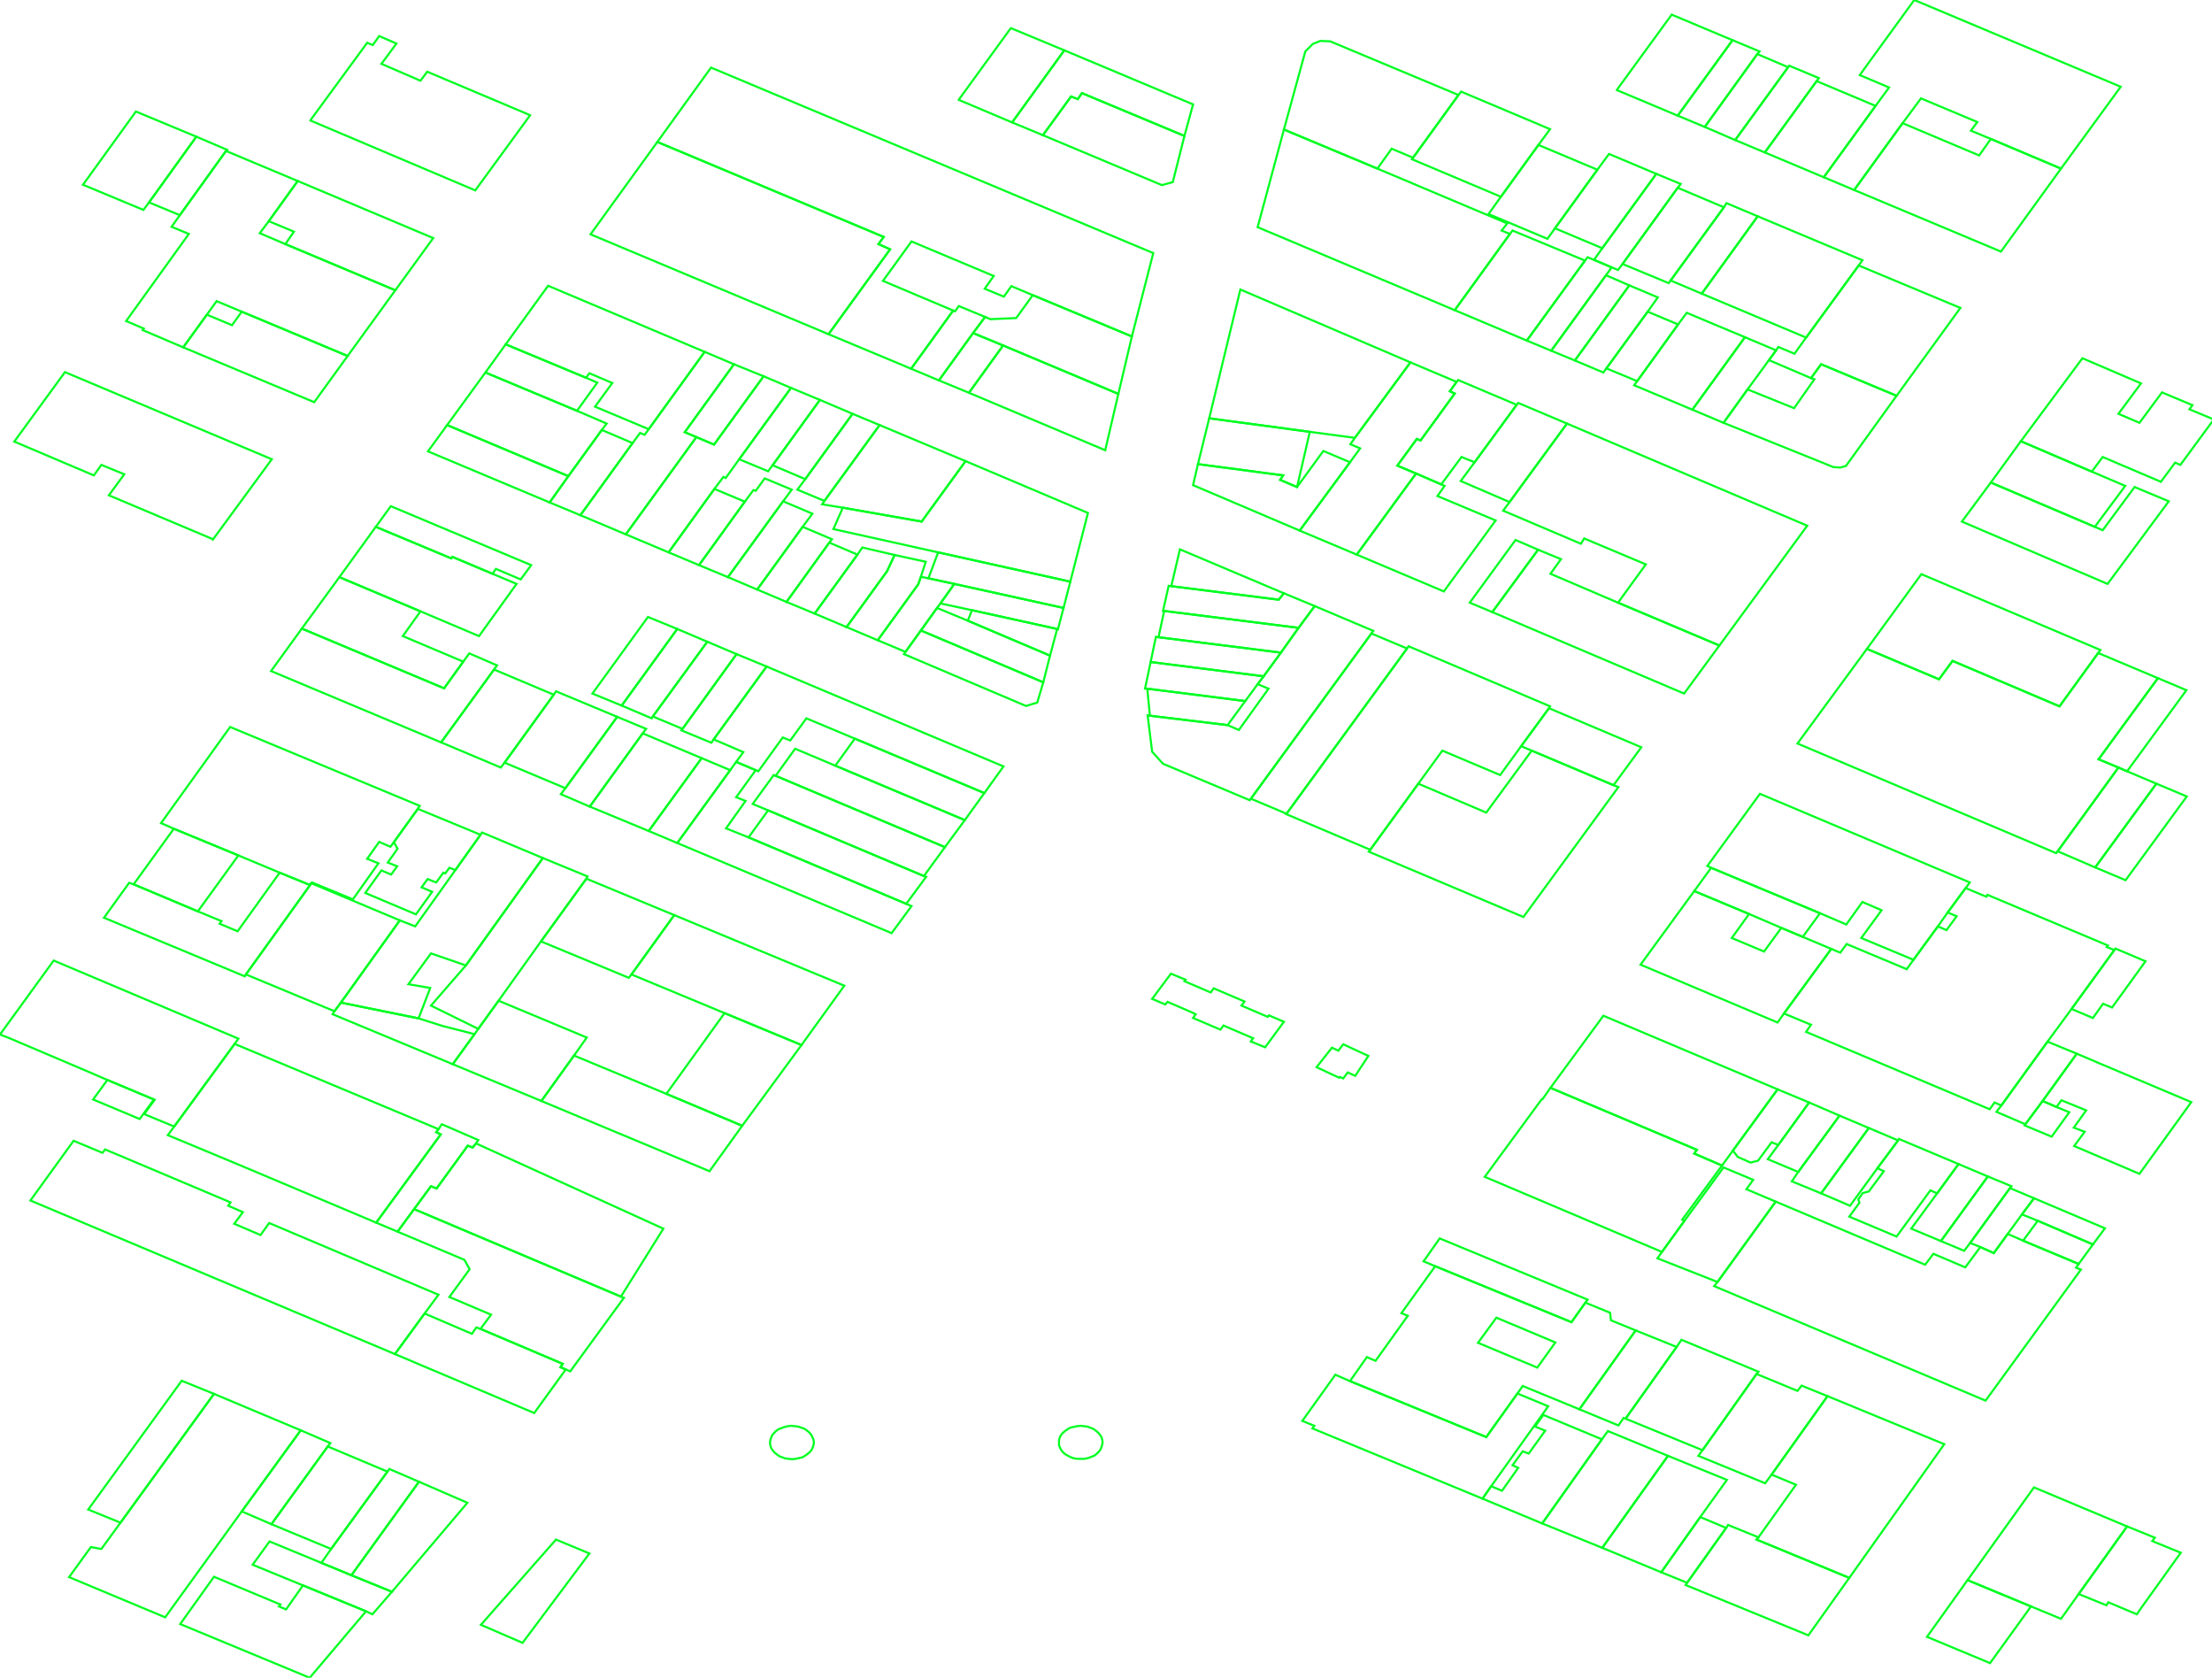 <?xml version="1.0" encoding="iso-8859-1" standalone="no"?>
<!DOCTYPE svg PUBLIC "-//W3C//DTD SVG 1.0//EN" "http://www.w3.org/TR/2001/REC-SVG-20010904/DTD/svg10.dtd">
<svg xmlns="http://www.w3.org/2000/svg" width="1055" height="800">
<path style="fill:rgb(255, 0, 0);fill-opacity:0;fill-rule:evenodd;stroke:rgb(0, 255, 33);stroke-width:1;" d="M 857.296, 354.521 L 890.421, 309.4 L 924.799, 323.903 L 931.244, 315.13 L 982.274, 336.795 L 1000.72, 311.37 L 1029.19, 323.366 L 1000.9, 362.041 L 1010.38, 365.98 L 981.379, 405.909 L 980.662, 406.804 L 857.296, 354.521 z "/>
<path style="fill:rgb(0, 255, 0);fill-opacity:0;fill-rule:evenodd;stroke:rgb(0, 255, 33);stroke-width:1;" d="M 850.85, 483.259 L 873.411, 452.462 L 877.708, 454.252 L 880.752, 450.134 L 909.4, 462.131 L 912.623, 457.654 L 924.261, 441.719 L 928.38, 443.509 L 933.214, 436.885 L 928.917, 435.094 L 937.511, 423.456 L 947.359, 427.574 L 947.896, 426.679 L 1005.37, 450.85 L 1004.83, 451.567 L 1008.42, 452.999 L 988.004, 481.11 L 976.544, 496.688 L 954.521, 527.126 L 951.298, 525.694 L 948.97, 528.917 L 861.415, 492.032 L 863.742, 488.63 L 850.85, 483.259 z "/>
<path style="fill:rgb(0, 0, 255);fill-opacity:0;fill-rule:evenodd;stroke:rgb(0, 255, 33);stroke-width:1;" d="M 817.547, 613.25 L 819.158, 611.28 L 846.911, 572.963 L 918.174, 603.044 L 922.113, 597.851 L 937.332, 604.297 L 944.494, 594.628 L 950.94, 597.493 L 957.565, 588.362 L 964.906, 591.585 L 991.406, 602.686 L 990.152, 604.476 L 992.48, 605.372 L 947.001, 667.86 L 817.547, 613.25 z "/>
<path style="fill:rgb(255, 255, 0);fill-opacity:0;fill-rule:evenodd;stroke:rgb(0, 255, 33);stroke-width:1;" d="M 716.92, 243.509 L 719.964, 239.391 L 747.359, 201.97 L 861.952, 250.671 L 820.054, 307.789 L 771.71, 287.377 L 784.96, 269.114 L 755.595, 256.759 L 753.984, 259.266 L 716.92, 243.509 z "/>
<path style="fill:rgb(255, 0, 0);fill-opacity:0;fill-rule:evenodd;stroke:rgb(0, 255, 33);stroke-width:1;" d="M 281.647, 111.728 L 313.518, 67.681 L 421.486, 112.981 L 418.979, 116.383 L 424.53, 118.89 L 395.166, 159.355 L 281.647, 111.728 z "/>
<path style="fill:rgb(0, 255, 0);fill-opacity:0;fill-rule:evenodd;stroke:rgb(0, 255, 33);stroke-width:1;" d="M 60.161, 153.089 L 90.063, 111.549 L 81.826, 108.147 L 85.765, 102.596 L 107.789, 71.978 L 141.987, 86.303 L 128.201, 105.461 L 123.903, 111.191 L 136.079, 116.383 L 188.541, 138.406 L 165.801, 169.74 L 115.309, 148.612 L 103.312, 143.599 L 98.657, 150.045 L 87.377, 165.622 L 68.039, 157.386 L 68.576, 156.67 L 60.161, 153.089 z "/>
<path style="fill:rgb(0, 0, 255);fill-opacity:0;fill-rule:evenodd;stroke:rgb(0, 255, 33);stroke-width:1;" d="M 80.036, 541.271 L 83.08, 537.153 L 111.907, 497.762 L 209.132, 538.406 L 208.057, 539.839 L 210.206, 540.913 L 179.409, 582.99 L 113.16, 555.058 L 80.036, 541.271 z "/>
<path style="fill:rgb(255, 255, 0);fill-opacity:0;fill-rule:evenodd;stroke:rgb(0, 255, 33);stroke-width:1;" d="M 643.868, 658.55 L 651.925, 647.09 L 656.043, 648.881 L 671.441, 627.395 L 668.397, 626.141 L 684.512, 603.76 L 749.508, 630.439 L 756.132, 621.128 L 767.95, 625.962 L 768.308, 629.543 L 780.125, 634.378 L 753.268, 671.979 L 726.231, 660.877 L 723.724, 664.458 L 708.863, 685.228 L 643.868, 658.55 z M 704.924, 640.286 L 733.214, 652.104 L 741.808, 640.107 L 713.697, 628.29 L 704.924, 640.286 z "/>
<path style="fill:rgb(255, 0, 0);fill-opacity:0;fill-rule:evenodd;stroke:rgb(0, 255, 33);stroke-width:1;" d="M 613.429, 388.183 L 613.608, 388.004 L 671.083, 309.221 L 671.799, 308.147 L 739.302, 336.795 L 738.765, 337.69 L 725.515, 355.774 L 715.488, 369.561 L 687.914, 357.923 L 676.455, 373.679 L 653.536, 405.192 L 613.429, 388.183 z "/>
<path style="fill:rgb(0, 255, 0);fill-opacity:0;fill-rule:evenodd;stroke:rgb(0, 255, 33);stroke-width:1;" d="M 76.813, 392.48 L 109.758, 346.643 L 200.179, 384.244 L 199.284, 385.676 L 187.825, 401.611 L 186.213, 403.76 L 180.842, 401.432 L 175.112, 409.49 L 180.483, 411.638 L 168.308, 428.827 L 148.791, 420.77 L 148.433, 421.128 L 147.896, 422.023 L 133.393, 416.115 L 113.697, 407.878 L 82.901, 395.166 L 76.813, 392.48 z "/>
<path style="fill:rgb(0, 0, 255);fill-opacity:0;fill-rule:evenodd;stroke:rgb(0, 255, 33);stroke-width:1;" d="M 599.821, 108.326 L 612.355, 61.773 L 656.938, 80.394 L 718.89, 106.535 L 716.204, 109.937 L 720.143, 111.549 L 693.823, 147.896 L 599.821, 108.326 z "/>
<path style="fill:rgb(255, 255, 0);fill-opacity:0;fill-rule:evenodd;stroke:rgb(0, 255, 33);stroke-width:1;" d="M 652.82, 406.088 L 653.536, 405.192 L 676.455, 373.679 L 708.863, 387.466 L 730.528, 357.923 L 769.561, 374.396 L 771.889, 375.291 L 726.589, 437.243 L 652.82, 406.088 z "/>
<path style="fill:rgb(255, 0, 0);fill-opacity:0;fill-rule:evenodd;stroke:rgb(0, 255, 33);stroke-width:1;" d="M 708.147, 561.146 L 735.363, 524.082 L 735.721, 524.082 L 739.481, 518.711 L 809.311, 548.254 L 808.057, 550.045 L 821.307, 555.774 L 802.328, 581.558 L 803.402, 582.095 L 792.659, 596.956 L 708.147, 561.146 z "/>
<path style="fill:rgb(0, 255, 0);fill-opacity:0;fill-rule:evenodd;stroke:rgb(0, 255, 33);stroke-width:1;" d="M 814.324, 412.892 L 839.391, 378.514 L 939.481, 420.77 L 937.511, 423.456 L 928.917, 435.094 L 924.261, 441.719 L 912.623, 457.654 L 887.735, 447.269 L 897.404, 434.02 L 888.272, 430.081 L 880.573, 440.824 L 868.039, 435.452 L 816.115, 413.787 L 814.324, 412.892 z "/>
<path style="fill:rgb(0, 0, 255);fill-opacity:0;fill-rule:evenodd;stroke:rgb(0, 255, 33);stroke-width:1;" d="M 837.78, 734.109 L 838.675, 733.035 L 856.58, 707.968 L 844.942, 703.133 L 871.62, 665.712 L 927.305, 688.63 L 882.005, 752.372 L 837.78, 734.109 z "/>
<path style="fill:rgb(255, 255, 0);fill-opacity:0;fill-rule:evenodd;stroke:rgb(0, 255, 33);stroke-width:1;" d="M 576.723, 199.463 L 591.585, 138.048 L 672.695, 172.784 L 646.195, 208.774 L 624.709, 205.909 L 576.723, 199.463 z "/>
<path style="fill:rgb(255, 0, 0);fill-opacity:0;fill-rule:evenodd;stroke:rgb(0, 255, 33);stroke-width:1;" d="M 197.493, 576.544 L 205.551, 565.622 L 208.236, 566.697 L 223.098, 546.285 L 225.425, 547.18 L 227.037, 545.21 L 316.383, 585.855 L 296.15, 618.263 L 197.493, 576.544 z "/>
<path style="fill:rgb(0, 255, 0);fill-opacity:0;fill-rule:evenodd;stroke:rgb(0, 255, 33);stroke-width:1;" d="M 739.481, 518.711 L 764.727, 484.333 L 847.807, 519.427 L 826.5, 548.612 L 821.307, 555.774 L 808.057, 550.045 L 809.311, 548.254 L 739.481, 518.711 z "/>
<path style="fill:rgb(0, 0, 255);fill-opacity:0;fill-rule:evenodd;stroke:rgb(0, 255, 33);stroke-width:1;" d="M 547.359, 341.092 L 548.433, 341.271 L 585.497, 345.748 L 590.868, 348.075 L 605.013, 328.38 L 599.821, 326.231 L 602.686, 322.471 L 610.922, 311.191 L 619.338, 299.373 L 627.037, 288.988 L 654.969, 300.806 L 654.073, 302.059 L 596.598, 380.842 L 596.061, 381.558 L 554.7, 364.19 L 549.508, 358.46 L 547.359, 341.092 z "/>
<path style="fill:rgb(255, 255, 0);fill-opacity:0;fill-rule:evenodd;stroke:rgb(0, 255, 33);stroke-width:1;" d="M 890.421, 309.4 L 916.383, 273.769 L 1001.79, 309.937 L 1000.72, 311.37 L 982.274, 336.795 L 931.244, 315.13 L 924.799, 323.903 L 890.421, 309.4 z "/>
<path style="fill:rgb(255, 0, 0);fill-opacity:0;fill-rule:evenodd;stroke:rgb(0, 255, 33);stroke-width:1;" d="M 397.493, 252.283 L 401.97, 242.077 L 439.57, 248.702 L 460.519, 219.875 L 518.89, 244.584 L 510.474, 277.35 L 447.449, 263.384 L 397.493, 252.283 z "/>
<path style="fill:rgb(0, 255, 0);fill-opacity:0;fill-rule:evenodd;stroke:rgb(0, 255, 33);stroke-width:1;" d="M 884.333, 90.6 L 907.431, 58.729 L 943.957, 74.127 L 949.508, 66.249 L 982.99, 80.394 L 954.342, 119.964 L 884.333, 90.6 z "/>
<path style="fill:rgb(0, 0, 255);fill-opacity:0;fill-rule:evenodd;stroke:rgb(0, 255, 33);stroke-width:1;" d="M 189.615, 587.287 L 197.493, 576.544 L 296.15, 618.263 L 297.583, 618.8 L 271.979, 653.894 L 269.83, 652.999 L 267.323, 651.925 L 268.397, 650.313 L 229.185, 633.662 L 234.199, 626.858 L 214.324, 618.442 L 223.993, 605.192 L 221.486, 600.716 L 189.615, 587.287 z "/>
<path style="fill:rgb(255, 255, 0);fill-opacity:0;fill-rule:evenodd;stroke:rgb(0, 255, 33);stroke-width:1;" d="M 621.128, 677.529 L 636.885, 655.506 L 643.868, 658.55 L 708.863, 685.228 L 723.724, 664.458 L 738.406, 670.546 L 711.191, 708.684 L 707.073, 714.593 L 625.962, 681.11 L 626.858, 679.857 L 621.128, 677.529 z "/>
<path style="fill:rgb(255, 0, 0);fill-opacity:0;fill-rule:evenodd;stroke:rgb(0, 255, 33);stroke-width:1;" d="M 162.578, 478.066 L 190.689, 438.854 L 198.03, 441.719 L 217.189, 414.861 L 229.185, 398.03 L 229.902, 396.956 L 258.908, 409.132 L 222.202, 460.34 L 205.551, 454.611 L 194.808, 469.293 L 205.192, 471.083 L 199.642, 485.586 L 162.578, 478.066 z "/>
<path style="fill:rgb(0, 255, 0);fill-opacity:0;fill-rule:evenodd;stroke:rgb(0, 255, 33);stroke-width:1;" d="M 301.164, 464.637 L 321.576, 436.347 L 402.686, 470.009 L 382.274, 498.299 L 345.568, 483.08 L 301.164, 464.637 z "/>
<path style="fill:rgb(0, 0, 255);fill-opacity:0;fill-rule:evenodd;stroke:rgb(0, 255, 33);stroke-width:1;" d="M 241.182, 164.19 L 261.415, 136.258 L 336.079, 167.771 L 309.4, 204.655 L 283.796, 193.912 L 292.032, 182.632 L 281.11, 177.977 L 279.499, 180.125 L 241.182, 164.19 z "/>
<path style="fill:rgb(255, 255, 0);fill-opacity:0;fill-rule:evenodd;stroke:rgb(0, 255, 33);stroke-width:1;" d="M 711.728, 291.853 L 733.572, 262.131 L 744.494, 266.607 L 739.481, 273.59 L 771.71, 287.377 L 820.054, 307.789 L 803.223, 330.707 L 711.728, 291.853 z "/>
<path style="fill:rgb(255, 0, 0);fill-opacity:0;fill-rule:evenodd;stroke:rgb(0, 255, 33);stroke-width:1;" d="M 843.688, 171.71 L 847.09, 167.055 L 848.165, 165.443 L 855.864, 168.666 L 861.415, 160.967 L 886.482, 126.589 L 935.004, 146.822 L 904.566, 188.72 L 868.577, 173.679 L 863.742, 180.304 L 843.688, 171.71 z "/>
<path style="fill:rgb(0, 255, 0);fill-opacity:0;fill-rule:evenodd;stroke:rgb(0, 255, 33);stroke-width:1;" d="M 963.832, 210.385 L 993.196, 170.815 L 1021.13, 182.811 L 1010.38, 197.314 L 1020.41, 201.611 L 1031.15, 187.108 L 1045.66, 193.196 L 1044.23, 195.166 L 1055.86, 200 L 1039.93, 221.665 L 1037.42, 220.591 L 1030.62, 229.722 L 1002.86, 217.905 L 997.672, 224.888 L 963.832, 210.385 z "/>
<path style="fill:rgb(0, 0, 255);fill-opacity:0;fill-rule:evenodd;stroke:rgb(0, 255, 33);stroke-width:1;" d="M 782.453, 459.982 L 808.057, 424.888 L 834.199, 435.81 L 825.962, 447.269 L 841.361, 453.715 L 849.597, 442.435 L 859.803, 446.732 L 873.411, 452.462 L 850.85, 483.259 L 847.807, 487.556 L 782.453, 459.982 z "/>
<path style="fill:rgb(255, 255, 0);fill-opacity:0;fill-rule:evenodd;stroke:rgb(0, 255, 33);stroke-width:1;" d="M 340.376, 352.551 L 365.622, 317.816 L 478.603, 365.443 L 469.472, 378.156 L 407.699, 352.193 L 384.602, 342.525 L 376.902, 353.089 L 373.321, 351.656 L 361.683, 367.771 L 360.43, 367.234 L 351.119, 363.295 L 354.521, 358.639 L 340.376, 352.551 z "/>
<path style="fill:rgb(255, 0, 0);fill-opacity:0;fill-rule:evenodd;stroke:rgb(0, 255, 33);stroke-width:1;" d="M 619.875, 252.999 L 643.868, 220.412 L 648.702, 213.787 L 644.047, 211.817 L 646.195, 208.774 L 672.695, 172.784 L 694.718, 182.095 L 691.495, 186.571 L 693.823, 187.645 L 677.529, 210.027 L 675.739, 209.311 L 666.428, 222.023 L 675.38, 225.783 L 647.09, 264.458 L 619.875, 252.999 z "/>
<path style="fill:rgb(0, 255, 0);fill-opacity:0;fill-rule:evenodd;stroke:rgb(0, 255, 33);stroke-width:1;" d="M 938.406, 753.447 L 970.098, 709.221 L 1014.5, 727.842 L 991.406, 760.072 L 982.99, 771.889 L 968.666, 765.98 L 938.406, 753.447 z "/>
<path style="fill:rgb(0, 0, 255);fill-opacity:0;fill-rule:evenodd;stroke:rgb(0, 255, 33);stroke-width:1;" d="M 129.275, 319.964 L 143.957, 299.731 L 211.817, 328.201 L 220.949, 315.488 L 223.814, 311.549 L 237.064, 317.278 L 235.631, 319.248 L 210.385, 353.984 L 129.275, 319.964 z "/>
<path style="fill:rgb(255, 255, 0);fill-opacity:0;fill-rule:evenodd;stroke:rgb(0, 255, 33);stroke-width:1;" d="M 811.638, 140.018 L 838.317, 103.133 L 888.272, 124.082 L 886.482, 126.589 L 861.415, 160.967 L 811.638, 140.018 z "/>
<path style="fill:rgb(255, 0, 0);fill-opacity:0;fill-rule:evenodd;stroke:rgb(0, 255, 33);stroke-width:1;" d="M 117.278, 464.637 L 147.896, 422.023 L 148.433, 421.128 L 190.689, 438.854 L 162.578, 478.066 L 159.534, 482.184 L 117.278, 464.637 z "/>
<path style="fill:rgb(0, 255, 0);fill-opacity:0;fill-rule:evenodd;stroke:rgb(0, 255, 33);stroke-width:1;" d="M 258.192, 524.978 L 273.769, 503.312 L 317.816, 521.576 L 353.984, 536.795 L 338.406, 558.46 L 258.192, 524.978 z "/>
<path style="fill:rgb(0, 0, 255);fill-opacity:0;fill-rule:evenodd;stroke:rgb(0, 255, 33);stroke-width:1;" d="M 85.945, 774.396 L 102.059, 751.835 L 133.751, 765.085 L 133.035, 765.98 L 136.437, 767.413 L 144.494, 755.953 L 174.575, 768.308 L 147.717, 800 L 85.945, 774.396 z "/>
<path style="fill:rgb(255, 255, 0);fill-opacity:0;fill-rule:evenodd;stroke:rgb(0, 255, 33);stroke-width:1;" d="M 935.721, 248.702 L 949.508, 230.081 L 999.105, 251.209 L 1002.86, 252.82 L 1018.08, 232.229 L 1034.38, 239.033 L 1013.97, 266.607 L 1005.19, 278.424 L 935.721, 248.702 z "/>
<path style="fill:rgb(255, 0, 0);fill-opacity:0;fill-rule:evenodd;stroke:rgb(0, 255, 33);stroke-width:1;" d="M 161.862, 275.201 L 179.23, 251.209 L 215.219, 266.249 L 215.756, 265.533 L 234.915, 273.59 L 246.374, 278.424 L 228.469, 303.312 L 200.537, 291.495 L 161.862, 275.201 z "/>
<path style="fill:rgb(0, 255, 0);fill-opacity:0;fill-rule:evenodd;stroke:rgb(0, 255, 33);stroke-width:1;" d="M 323.008, 401.97 L 348.254, 367.234 L 351.119, 363.295 L 360.43, 367.234 L 351.119, 380.125 L 355.595, 381.916 L 346.285, 394.987 L 357.028, 399.284 L 432.229, 430.976 L 434.736, 432.05 L 425.246, 444.942 L 323.008, 401.97 z "/>
<path style="fill:rgb(0, 0, 255);fill-opacity:0;fill-rule:evenodd;stroke:rgb(0, 255, 33);stroke-width:1;" d="M 803.939, 755.774 L 804.655, 754.7 L 823.277, 728.559 L 824.172, 727.126 L 838.675, 733.035 L 837.78, 734.109 L 882.005, 752.372 L 862.489, 779.767 L 803.939, 755.774 z "/>
<path style="fill:rgb(255, 255, 0);fill-opacity:0;fill-rule:evenodd;stroke:rgb(0, 255, 33);stroke-width:1;" d="M 822.023, 201.611 L 822.919, 200.358 L 833.483, 185.676 L 855.685, 194.628 L 865.354, 180.842 L 863.742, 180.304 L 868.577, 173.679 L 904.566, 188.72 L 880.394, 222.202 L 877.708, 222.919 L 874.485, 222.739 L 822.023, 201.611 z "/>
<path style="fill:rgb(255, 0, 0);fill-opacity:0;fill-rule:evenodd;stroke:rgb(0, 255, 33);stroke-width:1;" d="M 974.217, 524.978 L 990.51, 502.417 L 1002.69, 507.61 L 1045.12, 525.515 L 1020.41, 559.714 L 989.257, 546.464 L 994.27, 539.66 L 989.078, 537.69 L 994.987, 529.454 L 983.169, 524.62 L 980.842, 527.842 L 974.217, 524.978 z "/>
<path style="fill:rgb(0, 255, 0);fill-opacity:0;fill-rule:evenodd;stroke:rgb(0, 255, 33);stroke-width:1;" d="M 205.551, 479.499 L 222.202, 460.34 L 258.908, 409.132 L 280.215, 417.905 L 279.678, 418.979 L 258.013, 448.881 L 237.78, 477.171 L 228.111, 490.6 L 205.551, 479.499 z "/>
<path style="fill:rgb(0, 0, 255);fill-opacity:0;fill-rule:evenodd;stroke:rgb(0, 255, 33);stroke-width:1;" d="M 128.201, 105.461 L 141.987, 86.303 L 206.625, 113.518 L 188.541, 138.406 L 136.079, 116.383 L 140.197, 110.474 L 128.201, 105.461 z "/>
<path style="fill:rgb(255, 255, 0);fill-opacity:0;fill-rule:evenodd;stroke:rgb(0, 255, 33);stroke-width:1;" d="M 49.597, 437.601 L 61.594, 420.949 L 63.742, 421.665 L 94.36, 434.557 L 105.64, 439.212 L 104.745, 440.466 L 113.339, 444.047 L 133.393, 416.115 L 147.896, 422.023 L 117.278, 464.637 L 116.741, 465.533 L 49.597, 437.601 z "/>
<path style="fill:rgb(255, 0, 0);fill-opacity:0;fill-rule:evenodd;stroke:rgb(0, 255, 33);stroke-width:1;" d="M 647.09, 264.458 L 675.38, 225.783 L 687.377, 230.976 L 688.988, 231.692 L 685.586, 236.526 L 713.339, 248.165 L 688.63, 282.005 L 647.09, 264.458 z "/>
<path style="fill:rgb(0, 255, 0);fill-opacity:0;fill-rule:evenodd;stroke:rgb(0, 255, 33);stroke-width:1;" d="M 213.25, 202.686 L 231.513, 177.619 L 275.201, 195.882 L 289.346, 201.97 L 287.019, 205.013 L 271.083, 227.037 L 213.25, 202.686 z "/>
<path style="fill:rgb(0, 0, 255);fill-opacity:0;fill-rule:evenodd;stroke:rgb(0, 255, 33);stroke-width:1;" d="M 276.813, 245.658 L 301.701, 211.28 L 305.282, 206.446 L 307.431, 207.341 L 309.4, 204.655 L 336.079, 167.771 L 350.045, 173.679 L 326.589, 206.088 L 332.14, 208.415 L 298.478, 254.79 L 276.813, 245.658 z "/>
<path style="fill:rgb(255, 255, 0);fill-opacity:0;fill-rule:evenodd;stroke:rgb(0, 255, 33);stroke-width:1;" d="M 188.362, 645.658 L 202.507, 626.321 L 225.067, 635.989 L 227.216, 632.945 L 229.185, 633.662 L 268.397, 650.313 L 267.323, 651.925 L 269.83, 652.999 L 254.79, 673.769 L 188.362, 645.658 z "/>
<path style="fill:rgb(255, 0, 0);fill-opacity:0;fill-rule:evenodd;stroke:rgb(0, 255, 33);stroke-width:1;" d="M 317.816, 521.576 L 345.568, 483.08 L 382.274, 498.299 L 353.984, 536.795 L 317.816, 521.576 z "/>
<path style="fill:rgb(0, 255, 0);fill-opacity:0;fill-rule:evenodd;stroke:rgb(0, 255, 33);stroke-width:1;" d="M 298.478, 254.79 L 332.14, 208.415 L 340.555, 211.996 L 364.19, 179.409 L 377.261, 184.96 L 352.551, 218.979 L 346.106, 227.932 L 345.031, 227.395 L 340.734, 233.124 L 318.89, 263.384 L 298.478, 254.79 z "/>
<path style="fill:rgb(0, 0, 255);fill-opacity:0;fill-rule:evenodd;stroke:rgb(0, 255, 33);stroke-width:1;" d="M 673.411, 75.918 L 673.948, 75.201 L 695.613, 45.3 L 696.867, 43.688 L 739.302, 61.594 L 733.751, 69.114 L 715.846, 93.823 L 673.411, 75.918 z "/>
<path style="fill:rgb(255, 255, 0);fill-opacity:0;fill-rule:evenodd;stroke:rgb(0, 255, 33);stroke-width:1;" d="M 392.122, 240.466 L 393.196, 238.854 L 419.517, 202.686 L 460.519, 219.875 L 439.57, 248.702 L 401.97, 242.077 L 392.122, 240.466 z "/>
<path style="fill:rgb(255, 0, 0);fill-opacity:0;fill-rule:evenodd;stroke:rgb(0, 255, 33);stroke-width:1;" d="M 775.291, 676.455 L 799.642, 642.256 L 801.97, 638.854 L 838.675, 654.073 L 837.78, 655.148 L 811.996, 691.495 L 775.291, 676.455 z "/>
<path style="fill:rgb(0, 255, 0);fill-opacity:0;fill-rule:evenodd;stroke:rgb(0, 255, 33);stroke-width:1;" d="M 462.131, 187.287 L 478.424, 164.727 L 533.393, 187.825 L 527.126, 214.682 L 462.131, 187.287 z "/>
<path style="fill:rgb(0, 0, 255);fill-opacity:0;fill-rule:evenodd;stroke:rgb(0, 255, 33);stroke-width:1;" d="M 596.598, 380.842 L 654.073, 302.059 L 671.083, 309.221 L 613.608, 388.004 L 596.598, 380.842 z "/>
<path style="fill:rgb(255, 255, 0);fill-opacity:0;fill-rule:evenodd;stroke:rgb(0, 255, 33);stroke-width:1;" d="M 143.957, 299.731 L 161.862, 275.201 L 200.537, 291.495 L 192.122, 303.312 L 220.949, 315.488 L 211.817, 328.201 L 143.957, 299.731 z "/>
<path style="fill:rgb(255, 0, 0);fill-opacity:0;fill-rule:evenodd;stroke:rgb(0, 255, 33);stroke-width:1;" d="M 464.1, 158.818 L 469.83, 151.119 L 472.337, 152.193 L 484.691, 151.656 L 492.569, 140.734 L 539.839, 160.43 L 533.393, 187.825 L 478.424, 164.727 L 464.1, 158.818 z "/>
<path style="fill:rgb(0, 255, 0);fill-opacity:0;fill-rule:evenodd;stroke:rgb(0, 255, 33);stroke-width:1;" d="M 693.823, 147.896 L 720.143, 111.549 L 721.397, 109.937 L 755.953, 124.261 L 728.201, 162.399 L 693.823, 147.896 z "/>
<path style="fill:rgb(0, 0, 255);fill-opacity:0;fill-rule:evenodd;stroke:rgb(0, 255, 33);stroke-width:1;" d="M 87.377, 165.622 L 98.657, 150.045 L 110.654, 155.058 L 115.309, 148.612 L 165.801, 169.74 L 149.866, 191.764 L 87.377, 165.622 z "/>
<path style="fill:rgb(255, 255, 0);fill-opacity:0;fill-rule:evenodd;stroke:rgb(0, 255, 33);stroke-width:1;" d="M 215.936, 507.431 L 226.321, 493.107 L 228.111, 490.6 L 237.78, 477.171 L 279.857, 494.718 L 273.769, 503.312 L 258.192, 524.978 L 215.936, 507.431 z "/>
<path style="fill:rgb(255, 0, 0);fill-opacity:0;fill-rule:evenodd;stroke:rgb(0, 255, 33);stroke-width:1;" d="M 810.027, 694.181 L 811.996, 691.495 L 837.78, 655.148 L 857.296, 663.205 L 859.266, 660.698 L 871.62, 665.712 L 844.942, 703.133 L 841.898, 707.252 L 810.027, 694.181 z "/>
<path style="fill:rgb(0, 255, 0);fill-opacity:0;fill-rule:evenodd;stroke:rgb(0, 255, 33);stroke-width:1;" d="M 258.013, 448.881 L 279.678, 418.979 L 321.576, 436.347 L 301.164, 464.637 L 299.91, 466.249 L 258.013, 448.881 z "/>
<path style="fill:rgb(0, 0, 255);fill-opacity:0;fill-rule:evenodd;stroke:rgb(0, 255, 33);stroke-width:1;" d="M 735.542, 726.41 L 764.011, 686.303 L 766.876, 682.363 L 795.524, 694.181 L 764.19, 738.048 L 735.542, 726.41 z "/>
<path style="fill:rgb(255, 255, 0);fill-opacity:0;fill-rule:evenodd;stroke:rgb(0, 255, 33);stroke-width:1;" d="M 764.19, 738.048 L 795.524, 694.181 L 823.635, 705.64 L 810.922, 723.366 L 792.301, 749.687 L 764.19, 738.048 z "/>
<path style="fill:rgb(255, 0, 0);fill-opacity:0;fill-rule:evenodd;stroke:rgb(0, 255, 33);stroke-width:1;" d="M 497.404, 64.458 L 510.833, 46.016 L 514.056, 47.27 L 516.025, 44.405 L 564.906, 64.817 L 559.355, 86.84 L 554.163, 88.272 L 497.404, 64.458 z "/>
<path style="fill:rgb(0, 255, 0);fill-opacity:0;fill-rule:evenodd;stroke:rgb(0, 255, 33);stroke-width:1;" d="M 790.51, 600 L 792.659, 596.956 L 803.402, 582.095 L 822.023, 556.67 L 836.168, 562.578 L 832.945, 567.055 L 846.911, 572.963 L 819.158, 611.28 L 790.51, 600 z "/>
<path style="fill:rgb(0, 0, 255);fill-opacity:0;fill-rule:evenodd;stroke:rgb(0, 255, 33);stroke-width:1;" d="M 358.997, 383.348 L 369.024, 369.561 L 369.919, 369.919 L 450.671, 403.939 L 440.645, 417.726 L 366.338, 386.392 L 358.997, 383.348 z "/>
<path style="fill:rgb(255, 255, 0);fill-opacity:0;fill-rule:evenodd;stroke:rgb(0, 255, 33);stroke-width:1;" d="M 129.454, 726.768 L 156.312, 689.705 L 184.781, 701.701 L 157.923, 738.585 L 129.454, 726.768 z "/>
<path style="fill:rgb(255, 0, 0);fill-opacity:0;fill-rule:evenodd;stroke:rgb(0, 255, 33);stroke-width:1;" d="M 369.919, 369.919 L 379.23, 357.028 L 398.389, 365.085 L 460.161, 391.047 L 450.671, 403.939 L 369.919, 369.919 z "/>
<path style="fill:rgb(0, 255, 0);fill-opacity:0;fill-rule:evenodd;stroke:rgb(0, 255, 33);stroke-width:1;" d="M 707.073, 714.593 L 711.191, 708.684 L 716.383, 710.833 L 724.082, 699.91 L 721.397, 698.657 L 726.231, 692.032 L 729.096, 693.107 L 736.974, 682.184 L 732.14, 680.215 L 736.079, 674.664 L 764.011, 686.303 L 735.542, 726.41 L 707.073, 714.593 z "/>
<path style="fill:rgb(0, 0, 255);fill-opacity:0;fill-rule:evenodd;stroke:rgb(0, 255, 33);stroke-width:1;" d="M 666.428, 222.023 L 675.739, 209.311 L 677.529, 210.027 L 693.823, 187.645 L 691.495, 186.571 L 694.718, 182.095 L 695.434, 181.2 L 723.366, 193.017 L 703.312, 220.412 L 697.046, 217.905 L 687.377, 230.976 L 675.38, 225.783 L 666.428, 222.023 z "/>
<path style="fill:rgb(255, 255, 0);fill-opacity:0;fill-rule:evenodd;stroke:rgb(0, 255, 33);stroke-width:1;" d="M 174.217, 425.783 L 181.916, 415.04 L 186.571, 417.01 L 189.436, 413.071 L 184.96, 411.28 L 189.615, 404.655 L 187.825, 401.611 L 199.284, 385.676 L 229.185, 398.03 L 217.189, 414.861 L 214.324, 413.787 L 212.355, 416.473 L 211.459, 416.115 L 208.057, 420.77 L 203.939, 419.158 L 201.074, 423.098 L 206.088, 425.246 L 198.389, 435.989 L 174.217, 425.783 z "/>
<path style="fill:rgb(255, 0, 0);fill-opacity:0;fill-rule:evenodd;stroke:rgb(0, 255, 33);stroke-width:1;" d="M 210.385, 353.984 L 235.631, 319.248 L 264.1, 331.244 L 240.645, 363.653 L 238.854, 365.98 L 210.385, 353.984 z "/>
<path style="fill:rgb(0, 255, 0);fill-opacity:0;fill-rule:evenodd;stroke:rgb(0, 255, 33);stroke-width:1;" d="M 240.645, 363.653 L 264.1, 331.244 L 265.175, 329.633 L 294.36, 341.808 L 269.651, 375.828 L 240.645, 363.653 z "/>
<path style="fill:rgb(0, 0, 255);fill-opacity:0;fill-rule:evenodd;stroke:rgb(0, 255, 33);stroke-width:1;" d="M 949.508, 230.081 L 963.832, 210.385 L 997.672, 224.888 L 1013.61, 231.692 L 999.105, 251.209 L 949.508, 230.081 z "/>
<path style="fill:rgb(255, 255, 0);fill-opacity:0;fill-rule:evenodd;stroke:rgb(0, 255, 33);stroke-width:1;" d="M 281.289, 384.602 L 306.535, 349.687 L 334.646, 361.504 L 309.4, 396.24 L 281.289, 384.602 z "/>
<path style="fill:rgb(255, 0, 0);fill-opacity:0;fill-rule:evenodd;stroke:rgb(0, 255, 33);stroke-width:1;" d="M 357.028, 399.284 L 366.338, 386.392 L 440.645, 417.726 L 441.719, 418.084 L 432.229, 430.976 L 357.028, 399.284 z "/>
<path style="fill:rgb(0, 255, 0);fill-opacity:0;fill-rule:evenodd;stroke:rgb(0, 255, 33);stroke-width:1;" d="M 569.024, 231.334 L 571.352, 221.307 L 611.996, 226.679 L 610.564, 228.827 L 618.621, 232.229 L 631.155, 215.04 L 643.868, 220.412 L 619.875, 252.999 L 569.024, 231.334 z "/>
<path style="fill:rgb(0, 0, 255);fill-opacity:0;fill-rule:evenodd;stroke:rgb(0, 255, 33);stroke-width:1;" d="M 779.409, 183.706 L 780.842, 181.737 L 800.358, 154.7 L 804.476, 149.15 L 832.229, 160.788 L 807.162, 195.345 L 779.409, 183.706 z "/>
<path style="fill:rgb(255, 255, 0);fill-opacity:0;fill-rule:evenodd;stroke:rgb(0, 255, 33);stroke-width:1;" d="M 841.719, 72.695 L 866.428, 38.675 L 894.539, 50.492 L 869.83, 84.512 L 841.719, 72.695 z "/>
<path style="fill:rgb(255, 0, 0);fill-opacity:0;fill-rule:evenodd;stroke:rgb(0, 255, 33);stroke-width:1;" d="M 167.592, 751.119 L 199.821, 706.535 L 222.919, 716.562 L 186.929, 758.997 L 167.592, 751.119 z "/>
<path style="fill:rgb(0, 255, 0);fill-opacity:0;fill-rule:evenodd;stroke:rgb(0, 255, 33);stroke-width:1;" d="M 709.937, 102.059 L 715.846, 93.823 L 733.751, 69.114 L 761.862, 80.931 L 741.629, 108.863 L 738.048, 113.876 L 709.937, 102.059 z "/>
<path style="fill:rgb(0, 0, 255);fill-opacity:0;fill-rule:evenodd;stroke:rgb(0, 255, 33);stroke-width:1;" d="M 882.005, 580.125 L 886.84, 573.5 L 886.303, 571.889 L 888.451, 568.845 L 891.316, 568.129 L 898.478, 558.46 L 895.434, 557.028 L 905.282, 543.778 L 905.64, 543.062 L 934.109, 555.058 L 923.903, 569.024 L 920.68, 567.592 L 904.566, 589.615 L 882.005, 580.125 z "/>
<path style="fill:rgb(255, 255, 0);fill-opacity:0;fill-rule:evenodd;stroke:rgb(0, 255, 33);stroke-width:1;" d="M 696.688, 229.364 L 703.312, 220.412 L 723.366, 193.017 L 724.082, 192.122 L 747.359, 201.97 L 719.964, 239.391 L 696.688, 229.364 z "/>
<path style="fill:rgb(255, 0, 0);fill-opacity:0;fill-rule:evenodd;stroke:rgb(0, 255, 33);stroke-width:1;" d="M 571.352, 221.307 L 576.723, 199.463 L 624.709, 205.909 L 618.621, 232.229 L 610.564, 228.827 L 611.996, 226.679 L 571.352, 221.307 z "/>
<path style="fill:rgb(0, 255, 0);fill-opacity:0;fill-rule:evenodd;stroke:rgb(0, 255, 33);stroke-width:1;" d="M 63.742, 421.665 L 82.901, 395.166 L 113.697, 407.878 L 94.36, 434.557 L 63.742, 421.665 z "/>
<path style="fill:rgb(0, 0, 255);fill-opacity:0;fill-rule:evenodd;stroke:rgb(0, 255, 33);stroke-width:1;" d="M 991.406, 760.072 L 1014.5, 727.842 L 1027.75, 733.214 L 1026.5, 734.825 L 1040.11, 740.376 L 1021.49, 766.338 L 1019.16, 769.74 L 1005.55, 764.011 L 1004.66, 765.443 L 991.406, 760.072 z "/>
<path style="fill:rgb(255, 255, 0);fill-opacity:0;fill-rule:evenodd;stroke:rgb(0, 255, 33);stroke-width:1;" d="M 919.069, 780.483 L 938.406, 753.447 L 968.666, 765.98 L 949.15, 793.017 L 919.069, 780.483 z "/>
<path style="fill:rgb(255, 0, 0);fill-opacity:0;fill-rule:evenodd;stroke:rgb(0, 255, 33);stroke-width:1;" d="M 741.629, 108.863 L 761.862, 80.931 L 767.413, 73.411 L 789.973, 82.901 L 764.19, 118.353 L 741.629, 108.863 z "/>
<path style="fill:rgb(0, 255, 0);fill-opacity:0;fill-rule:evenodd;stroke:rgb(0, 255, 33);stroke-width:1;" d="M 725.515, 355.774 L 738.765, 337.69 L 782.811, 356.312 L 769.561, 374.396 L 730.528, 357.923 L 725.515, 355.774 z "/>
<path style="fill:rgb(0, 0, 255);fill-opacity:0;fill-rule:evenodd;stroke:rgb(0, 255, 33);stroke-width:1;" d="M 773.859, 125.873 L 800.179, 89.525 L 822.202, 98.836 L 796.777, 133.751 L 795.882, 135.004 L 773.859, 125.873 z "/>
<path style="fill:rgb(255, 255, 0);fill-opacity:0;fill-rule:evenodd;stroke:rgb(0, 255, 33);stroke-width:1;" d="M 398.389, 365.085 L 407.699, 352.193 L 469.472, 378.156 L 460.161, 391.047 L 398.389, 365.085 z "/>
<path style="fill:rgb(255, 0, 0);fill-opacity:0;fill-rule:evenodd;stroke:rgb(0, 255, 33);stroke-width:1;" d="M 229.364, 774.754 L 265.175, 734.109 L 281.11, 740.734 L 249.239, 783.348 L 229.364, 774.754 z "/>
<path style="fill:rgb(0, 255, 0);fill-opacity:0;fill-rule:evenodd;stroke:rgb(0, 255, 33);stroke-width:1;" d="M 678.962, 601.432 L 686.661, 590.51 L 757.207, 619.696 L 756.132, 621.128 L 749.508, 630.439 L 684.512, 603.76 L 678.962, 601.432 z "/>
<path style="fill:rgb(0, 0, 255);fill-opacity:0;fill-rule:evenodd;stroke:rgb(0, 255, 33);stroke-width:1;" d="M 753.268, 671.979 L 780.125, 634.378 L 799.642, 642.256 L 775.291, 676.455 L 774.396, 676.097 L 771.889, 679.678 L 753.268, 671.979 z "/>
<path style="fill:rgb(255, 255, 0);fill-opacity:0;fill-rule:evenodd;stroke:rgb(0, 255, 33);stroke-width:1;" d="M 204.118, 215.219 L 213.25, 202.686 L 271.083, 227.037 L 262.131, 239.57 L 204.118, 215.219 z "/>
<path style="fill:rgb(255, 0, 0);fill-opacity:0;fill-rule:evenodd;stroke:rgb(0, 255, 33);stroke-width:1;" d="M 981.379, 405.909 L 1010.38, 365.98 L 1014.5, 367.771 L 1028.47, 373.679 L 999.284, 413.608 L 981.379, 405.909 z "/>
<path style="fill:rgb(0, 255, 0);fill-opacity:0;fill-rule:evenodd;stroke:rgb(0, 255, 33);stroke-width:1;" d="M 431.155, 311.907 L 431.871, 310.833 L 439.212, 300.627 L 497.583, 325.336 L 494.718, 335.004 L 489.346, 336.616 L 431.155, 311.907 z "/>
<path style="fill:rgb(0, 0, 255);fill-opacity:0;fill-rule:evenodd;stroke:rgb(0, 255, 33);stroke-width:1;" d="M 442.793, 275.739 L 447.449, 263.384 L 510.474, 277.35 L 507.252, 289.884 L 455.148, 278.424 L 442.793, 275.739 z "/>
<path style="fill:rgb(255, 255, 0);fill-opacity:0;fill-rule:evenodd;stroke:rgb(0, 255, 33);stroke-width:1;" d="M 554.7, 291.316 L 557.386, 279.32 L 558.639, 279.499 L 609.848, 285.944 L 612.355, 282.901 L 627.037, 288.988 L 619.338, 299.373 L 555.237, 291.316 L 554.7, 291.316 z "/>
<path style="fill:rgb(255, 0, 0);fill-opacity:0;fill-rule:evenodd;stroke:rgb(0, 255, 33);stroke-width:1;" d="M 120.501, 746.106 L 128.559, 735.004 L 153.268, 745.21 L 167.592, 751.119 L 186.929, 758.997 L 177.619, 769.74 L 174.575, 768.308 L 144.494, 755.953 L 120.501, 746.106 z "/>
<path style="fill:rgb(0, 255, 0);fill-opacity:0;fill-rule:evenodd;stroke:rgb(0, 255, 33);stroke-width:1;" d="M 153.268, 745.21 L 157.923, 738.585 L 184.781, 701.701 L 185.676, 700.448 L 199.821, 706.535 L 167.592, 751.119 L 153.268, 745.21 z "/>
<path style="fill:rgb(0, 0, 255);fill-opacity:0;fill-rule:evenodd;stroke:rgb(0, 255, 33);stroke-width:1;" d="M 549.508, 476.276 L 558.46, 464.279 L 565.443, 467.144 L 564.906, 467.86 L 577.44, 473.232 L 578.872, 471.262 L 593.554, 477.529 L 592.122, 479.499 L 604.655, 484.87 L 605.192, 484.154 L 612.355, 487.198 L 603.402, 499.373 L 596.777, 496.688 L 596.598, 496.688 L 596.598, 496.509 L 597.672, 495.076 L 583.527, 488.988 L 582.095, 490.958 L 569.024, 485.407 L 570.278, 483.617 L 568.845, 482.901 L 556.849, 477.708 L 555.774, 478.962 L 549.508, 476.276 z "/>
<path style="fill:rgb(255, 255, 0);fill-opacity:0;fill-rule:evenodd;stroke:rgb(0, 255, 33);stroke-width:1;" d="M 179.23, 251.209 L 186.392, 241.361 L 253.357, 269.472 L 248.344, 276.276 L 236.526, 271.262 L 234.915, 273.59 L 215.756, 265.533 L 215.219, 266.249 L 179.23, 251.209 z "/>
<path style="fill:rgb(255, 0, 0);fill-opacity:0;fill-rule:evenodd;stroke:rgb(0, 255, 33);stroke-width:1;" d="M 439.212, 300.627 L 446.911, 289.884 L 461.594, 295.971 L 500.806, 312.623 L 497.583, 325.336 L 439.212, 300.627 z "/>
<path style="fill:rgb(0, 255, 0);fill-opacity:0;fill-rule:evenodd;stroke:rgb(0, 255, 33);stroke-width:1;" d="M 552.551, 303.85 L 555.237, 291.316 L 619.338, 299.373 L 610.922, 311.191 L 552.551, 303.85 z "/>
<path style="fill:rgb(0, 0, 255);fill-opacity:0;fill-rule:evenodd;stroke:rgb(0, 255, 33);stroke-width:1;" d="M 158.639, 483.617 L 159.534, 482.184 L 162.578, 478.066 L 199.642, 485.586 L 210.922, 489.167 L 226.321, 493.107 L 215.936, 507.431 L 158.639, 483.617 z "/>
<path style="fill:rgb(255, 255, 0);fill-opacity:0;fill-rule:evenodd;stroke:rgb(0, 255, 33);stroke-width:1;" d="M 231.513, 177.619 L 241.182, 164.19 L 279.499, 180.125 L 284.87, 182.453 L 275.201, 195.882 L 231.513, 177.619 z "/>
<path style="fill:rgb(255, 0, 0);fill-opacity:0;fill-rule:evenodd;stroke:rgb(0, 255, 33);stroke-width:1;" d="M 808.057, 424.888 L 816.115, 413.787 L 868.039, 435.452 L 859.803, 446.732 L 849.597, 442.435 L 834.199, 435.81 L 808.057, 424.888 z "/>
<path style="fill:rgb(0, 255, 0);fill-opacity:0;fill-rule:evenodd;stroke:rgb(0, 255, 33);stroke-width:1;" d="M 999.284, 413.608 L 1028.47, 373.679 L 1042.97, 379.767 L 1013.79, 419.696 L 999.284, 413.608 z "/>
<path style="fill:rgb(0, 0, 255);fill-opacity:0;fill-rule:evenodd;stroke:rgb(0, 255, 33);stroke-width:1;" d="M 333.393, 269.472 L 355.237, 239.212 L 359.355, 233.662 L 360.43, 234.02 L 364.727, 228.111 L 377.619, 233.483 L 373.5, 239.033 L 347.18, 275.201 L 333.393, 269.472 z "/>
<path style="fill:rgb(255, 255, 0);fill-opacity:0;fill-rule:evenodd;stroke:rgb(0, 255, 33);stroke-width:1;" d="M 179.409, 582.99 L 210.206, 540.913 L 208.057, 539.839 L 209.132, 538.406 L 210.743, 536.079 L 228.111, 543.599 L 227.037, 545.21 L 225.425, 547.18 L 223.098, 546.285 L 208.236, 566.697 L 205.551, 565.622 L 197.493, 576.544 L 189.615, 587.287 L 179.409, 582.99 z "/>
<path style="fill:rgb(255, 0, 0);fill-opacity:0;fill-rule:evenodd;stroke:rgb(0, 255, 33);stroke-width:1;" d="M 115.309, 720.68 L 143.42, 682.005 L 157.565, 688.093 L 156.312, 689.705 L 129.454, 726.768 L 115.309, 720.68 z "/>
<path style="fill:rgb(0, 255, 0);fill-opacity:0;fill-rule:evenodd;stroke:rgb(0, 255, 33);stroke-width:1;" d="M 796.777, 133.751 L 822.202, 98.836 L 823.456, 96.867 L 838.317, 103.133 L 811.638, 140.018 L 796.777, 133.751 z "/>
<path style="fill:rgb(0, 0, 255);fill-opacity:0;fill-rule:evenodd;stroke:rgb(0, 255, 33);stroke-width:1;" d="M 548.791, 315.667 L 551.298, 303.671 L 552.551, 303.85 L 610.922, 311.191 L 602.686, 322.471 L 548.791, 315.667 z "/>
<path style="fill:rgb(255, 255, 0);fill-opacity:0;fill-rule:evenodd;stroke:rgb(0, 255, 33);stroke-width:1;" d="M 1000.9, 362.041 L 1029.19, 323.366 L 1042.79, 329.096 L 1014.5, 367.771 L 1010.38, 365.98 L 1000.9, 362.041 z "/>
<path style="fill:rgb(255, 0, 0);fill-opacity:0;fill-rule:evenodd;stroke:rgb(0, 255, 33);stroke-width:1;" d="M 324.978, 348.254 L 325.515, 347.538 L 351.298, 311.907 L 365.622, 317.816 L 340.376, 352.551 L 339.302, 354.163 L 324.978, 348.254 z "/>
<path style="fill:rgb(0, 255, 0);fill-opacity:0;fill-rule:evenodd;stroke:rgb(0, 255, 33);stroke-width:1;" d="M 296.509, 336.437 L 323.008, 299.91 L 337.332, 305.998 L 311.37, 341.629 L 310.833, 342.525 L 296.509, 336.437 z "/>
<path style="fill:rgb(0, 0, 255);fill-opacity:0;fill-rule:evenodd;stroke:rgb(0, 255, 33);stroke-width:1;" d="M 807.162, 195.345 L 832.229, 160.788 L 847.09, 167.055 L 843.688, 171.71 L 833.483, 185.676 L 822.919, 200.358 L 822.023, 201.611 L 807.162, 195.345 z "/>
<path style="fill:rgb(255, 255, 0);fill-opacity:0;fill-rule:evenodd;stroke:rgb(0, 255, 33);stroke-width:1;" d="M 403.76, 299.015 L 423.098, 272.337 L 426.679, 264.637 L 441.54, 267.86 L 439.212, 275.022 L 437.959, 278.603 L 418.621, 305.282 L 403.76, 299.015 z "/>
<path style="fill:rgb(255, 0, 0);fill-opacity:0;fill-rule:evenodd;stroke:rgb(0, 255, 33);stroke-width:1;" d="M 282.543, 330.707 L 309.042, 294.181 L 323.008, 299.91 L 296.509, 336.437 L 282.543, 330.707 z "/>
<path style="fill:rgb(0, 255, 0);fill-opacity:0;fill-rule:evenodd;stroke:rgb(0, 255, 33);stroke-width:1;" d="M 267.502, 378.693 L 269.651, 375.828 L 294.36, 341.808 L 308.147, 347.538 L 306.535, 349.687 L 281.289, 384.602 L 267.502, 378.693 z "/>
<path style="fill:rgb(0, 0, 255);fill-opacity:0;fill-rule:evenodd;stroke:rgb(0, 255, 33);stroke-width:1;" d="M 262.131, 239.57 L 271.083, 227.037 L 287.019, 205.013 L 301.701, 211.28 L 276.813, 245.658 L 262.131, 239.57 z "/>
<path style="fill:rgb(255, 255, 0);fill-opacity:0;fill-rule:evenodd;stroke:rgb(0, 255, 33);stroke-width:1;" d="M 546.106, 328.38 L 548.791, 315.667 L 602.686, 322.471 L 599.821, 326.231 L 593.912, 334.288 L 547.18, 328.38 L 546.106, 328.38 z "/>
<path style="fill:rgb(255, 0, 0);fill-opacity:0;fill-rule:evenodd;stroke:rgb(0, 255, 33);stroke-width:1;" d="M 347.18, 275.201 L 373.5, 239.033 L 387.466, 244.942 L 382.811, 251.209 L 361.146, 281.11 L 347.18, 275.201 z "/>
<path style="fill:rgb(0, 255, 0);fill-opacity:0;fill-rule:evenodd;stroke:rgb(0, 255, 33);stroke-width:1;" d="M 311.37, 341.629 L 337.332, 305.998 L 351.298, 311.907 L 325.515, 347.538 L 311.37, 341.629 z "/>
<path style="fill:rgb(0, 0, 255);fill-opacity:0;fill-rule:evenodd;stroke:rgb(0, 255, 33);stroke-width:1;" d="M 388.541, 292.569 L 408.953, 264.458 L 411.28, 261.056 L 426.679, 264.637 L 423.098, 272.337 L 403.76, 299.015 L 388.541, 292.569 z "/>
<path style="fill:rgb(255, 255, 0);fill-opacity:0;fill-rule:evenodd;stroke:rgb(0, 255, 33);stroke-width:1;" d="M 751.119, 171.889 L 777.081, 136.079 L 790.689, 141.808 L 785.855, 148.612 L 766.159, 175.649 L 764.727, 177.619 L 751.119, 171.889 z "/>
<path style="fill:rgb(255, 0, 0);fill-opacity:0;fill-rule:evenodd;stroke:rgb(0, 255, 33);stroke-width:1;" d="M 368.487, 221.844 L 391.047, 190.689 L 406.625, 197.314 L 384.064, 228.469 L 368.487, 221.844 z "/>
<path style="fill:rgb(0, 255, 0);fill-opacity:0;fill-rule:evenodd;stroke:rgb(0, 255, 33);stroke-width:1;" d="M 309.4, 396.24 L 334.646, 361.504 L 348.254, 367.234 L 323.008, 401.97 L 309.4, 396.24 z "/>
<path style="fill:rgb(0, 0, 255);fill-opacity:0;fill-rule:evenodd;stroke:rgb(0, 255, 33);stroke-width:1;" d="M 760.251, 123.903 L 764.19, 118.353 L 789.973, 82.901 L 801.611, 87.735 L 800.179, 89.525 L 773.859, 125.873 L 771.71, 128.738 L 768.666, 127.484 L 760.251, 123.903 z "/>
<path style="fill:rgb(255, 255, 0);fill-opacity:0;fill-rule:evenodd;stroke:rgb(0, 255, 33);stroke-width:1;" d="M 952.193, 530.17 L 954.521, 527.126 L 976.544, 496.688 L 990.51, 502.417 L 974.217, 524.978 L 965.98, 536.079 L 952.193, 530.17 z "/>
<path style="fill:rgb(255, 0, 0);fill-opacity:0;fill-rule:evenodd;stroke:rgb(0, 255, 33);stroke-width:1;" d="M 352.551, 218.979 L 377.261, 184.96 L 391.047, 190.689 L 368.487, 221.844 L 366.338, 224.709 L 352.551, 218.979 z "/>
<path style="fill:rgb(0, 255, 0);fill-opacity:0;fill-rule:evenodd;stroke:rgb(0, 255, 33);stroke-width:1;" d="M 380.304, 233.483 L 384.064, 228.469 L 406.625, 197.314 L 419.517, 202.686 L 393.196, 238.854 L 380.304, 233.483 z "/>
<path style="fill:rgb(0, 0, 255);fill-opacity:0;fill-rule:evenodd;stroke:rgb(0, 255, 33);stroke-width:1;" d="M 728.201, 162.399 L 755.953, 124.261 L 757.207, 122.65 L 760.251, 123.903 L 768.666, 127.484 L 765.98, 131.244 L 739.839, 167.234 L 728.201, 162.399 z "/>
<path style="fill:rgb(255, 255, 0);fill-opacity:0;fill-rule:evenodd;stroke:rgb(0, 255, 33);stroke-width:1;" d="M 71.083, 96.508 L 93.644, 65.175 L 108.326, 71.441 L 107.789, 71.978 L 85.765, 102.596 L 71.083, 96.508 z "/>
<path style="fill:rgb(255, 0, 0);fill-opacity:0;fill-rule:evenodd;stroke:rgb(0, 255, 33);stroke-width:1;" d="M 326.589, 206.088 L 350.045, 173.679 L 364.19, 179.409 L 340.555, 211.996 L 332.14, 208.415 L 326.589, 206.088 z "/>
<path style="fill:rgb(0, 255, 0);fill-opacity:0;fill-rule:evenodd;stroke:rgb(0, 255, 33);stroke-width:1;" d="M 448.523, 287.735 L 455.148, 278.424 L 507.252, 289.884 L 504.566, 300.09 L 504.208, 299.91 L 463.563, 290.958 L 448.523, 287.735 z "/>
<path style="fill:rgb(0, 0, 255);fill-opacity:0;fill-rule:evenodd;stroke:rgb(0, 255, 33);stroke-width:1;" d="M 318.89, 263.384 L 340.734, 233.124 L 355.237, 239.212 L 333.393, 269.472 L 318.89, 263.384 z "/>
<path style="fill:rgb(255, 255, 0);fill-opacity:0;fill-rule:evenodd;stroke:rgb(0, 255, 33);stroke-width:1;" d="M 854.611, 563.295 L 857.654, 558.818 L 877.35, 531.961 L 891.316, 537.869 L 868.577, 569.024 L 854.611, 563.295 z "/>
<path style="fill:rgb(255, 0, 0);fill-opacity:0;fill-rule:evenodd;stroke:rgb(0, 255, 33);stroke-width:1;" d="M 911.549, 585.855 L 923.903, 569.024 L 934.109, 555.058 L 948.075, 560.967 L 925.694, 591.764 L 911.549, 585.855 z "/>
<path style="fill:rgb(0, 255, 0);fill-opacity:0;fill-rule:evenodd;stroke:rgb(0, 255, 33);stroke-width:1;" d="M 868.577, 569.024 L 891.316, 537.869 L 905.282, 543.778 L 895.434, 557.028 L 882.363, 574.933 L 868.577, 569.024 z "/>
<path style="fill:rgb(0, 0, 255);fill-opacity:0;fill-rule:evenodd;stroke:rgb(0, 255, 33);stroke-width:1;" d="M 558.639, 279.499 L 562.757, 261.952 L 612.355, 282.901 L 609.848, 285.944 L 558.639, 279.499 z "/>
<path style="fill:rgb(255, 255, 0);fill-opacity:0;fill-rule:evenodd;stroke:rgb(0, 255, 33);stroke-width:1;" d="M 826.5, 548.612 L 847.807, 519.427 L 862.847, 525.694 L 848.165, 545.927 L 844.942, 544.673 L 838.496, 553.447 L 834.915, 554.342 L 828.827, 551.656 L 826.5, 548.612 z "/>
<path style="fill:rgb(255, 0, 0);fill-opacity:0;fill-rule:evenodd;stroke:rgb(0, 255, 33);stroke-width:1;" d="M 361.146, 281.11 L 382.811, 251.209 L 396.777, 257.117 L 395.524, 258.729 L 375.112, 287.019 L 361.146, 281.11 z "/>
<path style="fill:rgb(0, 255, 0);fill-opacity:0;fill-rule:evenodd;stroke:rgb(0, 255, 33);stroke-width:1;" d="M 418.621, 305.282 L 437.959, 278.603 L 439.212, 275.022 L 442.793, 275.739 L 455.148, 278.424 L 448.523, 287.735 L 446.911, 289.884 L 439.212, 300.627 L 431.871, 310.833 L 418.621, 305.282 z "/>
<path style="fill:rgb(0, 0, 255);fill-opacity:0;fill-rule:evenodd;stroke:rgb(0, 255, 33);stroke-width:1;" d="M 547.18, 328.38 L 593.912, 334.288 L 585.497, 345.748 L 548.433, 341.271 L 547.18, 328.38 z "/>
<path style="fill:rgb(255, 255, 0);fill-opacity:0;fill-rule:evenodd;stroke:rgb(0, 255, 33);stroke-width:1;" d="M 739.839, 167.234 L 765.98, 131.244 L 777.081, 136.079 L 751.119, 171.889 L 739.839, 167.234 z "/>
<path style="fill:rgb(255, 0, 0);fill-opacity:0;fill-rule:evenodd;stroke:rgb(0, 255, 33);stroke-width:1;" d="M 434.557, 175.828 L 454.611, 148.075 L 455.506, 148.433 L 457.296, 145.927 L 469.83, 151.119 L 464.1, 158.818 L 447.807, 181.379 L 434.557, 175.828 z "/>
<path style="fill:rgb(0, 255, 0);fill-opacity:0;fill-rule:evenodd;stroke:rgb(0, 255, 33);stroke-width:1;" d="M 766.159, 175.649 L 785.855, 148.612 L 800.358, 154.7 L 780.842, 181.737 L 766.159, 175.649 z "/>
<path style="fill:rgb(0, 0, 255);fill-opacity:0;fill-rule:evenodd;stroke:rgb(0, 255, 33);stroke-width:1;" d="M 843.151, 552.731 L 848.165, 545.927 L 862.847, 525.694 L 877.35, 531.961 L 857.654, 558.818 L 843.151, 552.731 z "/>
<path style="fill:rgb(255, 255, 0);fill-opacity:0;fill-rule:evenodd;stroke:rgb(0, 255, 33);stroke-width:1;" d="M 988.004, 481.11 L 1008.42, 452.999 L 1008.95, 452.283 L 1023.28, 458.371 L 1007.34, 480.394 L 1003.04, 478.603 L 998.209, 485.407 L 988.004, 481.11 z "/>
<path style="fill:rgb(255, 0, 0);fill-opacity:0;fill-rule:evenodd;stroke:rgb(0, 255, 33);stroke-width:1;" d="M 375.112, 287.019 L 395.524, 258.729 L 408.953, 264.458 L 388.541, 292.569 L 375.112, 287.019 z "/>
<path style="fill:rgb(0, 255, 0);fill-opacity:0;fill-rule:evenodd;stroke:rgb(0, 255, 33);stroke-width:1;" d="M 925.694, 591.764 L 948.075, 560.967 L 959.355, 565.622 L 958.639, 566.517 L 939.66, 592.659 L 936.795, 596.419 L 925.694, 591.764 z "/>
<path style="fill:rgb(0, 0, 255);fill-opacity:0;fill-rule:evenodd;stroke:rgb(0, 255, 33);stroke-width:1;" d="M 700.985, 287.377 L 722.829, 257.475 L 733.572, 262.131 L 711.728, 291.853 L 700.985, 287.377 z "/>
<path style="fill:rgb(255, 255, 0);fill-opacity:0;fill-rule:evenodd;stroke:rgb(0, 255, 33);stroke-width:1;" d="M 447.807, 181.379 L 464.1, 158.818 L 478.424, 164.727 L 462.131, 187.287 L 447.807, 181.379 z "/>
<path style="fill:rgb(255, 0, 0);fill-opacity:0;fill-rule:evenodd;stroke:rgb(0, 255, 33);stroke-width:1;" d="M 792.301, 749.687 L 810.922, 723.366 L 823.277, 728.559 L 804.655, 754.7 L 792.301, 749.687 z "/>
<path style="fill:rgb(0, 255, 0);fill-opacity:0;fill-rule:evenodd;stroke:rgb(0, 255, 33);stroke-width:1;" d="M 939.66, 592.659 L 958.639, 566.517 L 970.098, 571.352 L 964.369, 579.051 L 957.565, 588.362 L 950.94, 597.493 L 944.494, 594.628 L 939.66, 592.659 z "/>
<path style="fill:rgb(0, 0, 255);fill-opacity:0;fill-rule:evenodd;stroke:rgb(0, 255, 33);stroke-width:1;" d="M 461.594, 295.971 L 463.563, 290.958 L 504.208, 299.91 L 500.806, 312.623 L 461.594, 295.971 z "/>
<path style="fill:rgb(255, 255, 0);fill-opacity:0;fill-rule:evenodd;stroke:rgb(0, 255, 33);stroke-width:1;" d="M 964.369, 579.051 L 970.098, 571.352 L 1003.94, 585.676 L 998.209, 593.375 L 971.889, 582.095 L 964.369, 579.051 z "/>
<path style="fill:rgb(255, 0, 0);fill-opacity:0;fill-rule:evenodd;stroke:rgb(0, 255, 33);stroke-width:1;" d="M 964.906, 591.585 L 971.889, 582.095 L 998.209, 593.375 L 991.406, 602.686 L 964.906, 591.585 z "/>
<path style="fill:rgb(0, 255, 0);fill-opacity:0;fill-rule:evenodd;stroke:rgb(0, 255, 33);stroke-width:1;" d="M 44.405, 524.261 L 51.209, 514.951 L 73.411, 524.261 L 66.607, 533.572 L 44.405, 524.261 z "/>
<path style="fill:rgb(0, 0, 255);fill-opacity:0;fill-rule:evenodd;stroke:rgb(0, 255, 33);stroke-width:1;" d="M 505.103, 687.914 L 505.103, 686.661 L 505.461, 685.407 L 505.998, 684.333 L 506.893, 683.259 L 507.968, 682.363 L 509.221, 681.468 L 510.474, 680.752 L 512.086, 680.394 L 513.697, 680.036 L 515.309, 679.857 L 516.92, 680.036 L 518.532, 680.215 L 519.964, 680.752 L 521.397, 681.289 L 522.65, 682.184 L 523.724, 683.08 L 524.62, 684.154 L 525.336, 685.228 L 525.694, 686.482 L 525.873, 687.556 L 525.694, 688.809 L 525.336, 690.063 L 524.799, 691.316 L 523.903, 692.39 L 523.008, 693.286 L 521.755, 694.181 L 520.322, 694.718 L 518.89, 695.255 L 517.278, 695.613 L 515.667, 695.613 L 514.056, 695.613 L 512.444, 695.434 L 510.833, 694.897 L 509.4, 694.181 L 508.147, 693.465 L 507.073, 692.569 L 506.177, 691.495 L 505.64, 690.421 L 505.103, 689.167 L 505.103, 687.914 z "/>
<path style="fill:rgb(255, 255, 0);fill-opacity:0;fill-rule:evenodd;stroke:rgb(0, 255, 33);stroke-width:1;" d="M 367.234, 687.914 L 367.413, 686.661 L 367.771, 685.586 L 368.308, 684.333 L 369.203, 683.259 L 370.098, 682.363 L 371.352, 681.468 L 372.784, 680.931 L 374.217, 680.394 L 375.828, 680.036 L 377.44, 679.857 L 379.051, 680.036 L 380.662, 680.215 L 382.274, 680.752 L 383.706, 681.289 L 384.96, 682.184 L 386.034, 683.08 L 386.929, 684.154 L 387.466, 685.228 L 388.004, 686.482 L 388.183, 687.735 L 388.004, 688.988 L 387.645, 690.063 L 387.108, 691.316 L 386.213, 692.39 L 385.139, 693.286 L 383.885, 694.181 L 382.632, 694.897 L 381.021, 695.255 L 379.409, 695.613 L 377.798, 695.792 L 376.186, 695.613 L 374.575, 695.434 L 373.142, 694.897 L 371.71, 694.36 L 370.457, 693.465 L 369.382, 692.569 L 368.487, 691.495 L 367.771, 690.421 L 367.413, 689.167 L 367.234, 687.914 z "/>
<path style="fill:rgb(255, 0, 0);fill-opacity:0;fill-rule:evenodd;stroke:rgb(0, 255, 33);stroke-width:1;" d="M 627.932, 508.863 L 635.273, 499.552 L 638.317, 500.985 L 640.645, 497.941 L 652.641, 503.491 L 646.374, 512.981 L 642.793, 511.37 L 640.645, 514.235 L 639.033, 513.518 L 638.675, 513.876 L 627.932, 508.863 z "/>
<path style="fill:rgb(0, 255, 0);fill-opacity:0;fill-rule:evenodd;stroke:rgb(0, 255, 33);stroke-width:1;" d="M 965.622, 536.616 L 965.98, 536.079 L 974.217, 524.978 L 980.842, 527.842 L 986.929, 530.349 L 978.514, 541.987 L 965.622, 536.616 z "/>
<path style="fill:rgb(0, 0, 255);fill-opacity:0;fill-rule:evenodd;stroke:rgb(0, 255, 33);stroke-width:1;" d="M 14.503, 572.426 L 35.094, 543.957 L 48.881, 549.687 L 50.134, 548.075 L 109.937, 573.321 L 108.863, 574.933 L 115.846, 577.977 L 111.728, 583.527 L 124.261, 588.899 L 128.38, 583.169 L 209.132, 617.368 L 202.507, 626.321 L 188.362, 645.658 L 14.503, 572.426 z "/>
<path style="fill:rgb(255, 255, 0);fill-opacity:0;fill-rule:evenodd;stroke:rgb(0, 255, 33);stroke-width:1;" d="M 32.945, 752.014 L 43.33, 737.69 L 48.344, 738.585 L 57.475, 726.052 L 102.059, 664.637 L 143.42, 682.005 L 115.309, 720.68 L 78.782, 771.173 L 32.945, 752.014 z "/>
<path style="fill:rgb(255, 0, 0);fill-opacity:0;fill-rule:evenodd;stroke:rgb(0, 255, 33);stroke-width:1;" d="M 6.804, 210.564 L 30.976, 177.44 L 129.633, 218.979 L 101.522, 257.296 L 101.164, 256.938 L 51.925, 236.168 L 59.266, 226.141 L 48.344, 221.665 L 44.763, 226.679 L 6.804, 210.564 z "/>
<path style="fill:rgb(0, 255, 0);fill-opacity:0;fill-rule:evenodd;stroke:rgb(0, 255, 33);stroke-width:1;" d="M 0, 493.286 L 25.604, 458.013 L 113.697, 495.255 L 111.907, 497.762 L 83.08, 537.153 L 68.756, 531.244 L 73.769, 524.44 L 73.411, 524.261 L 51.209, 514.951 L 39.57, 509.937 L 3.76, 494.718 L 0, 493.286 z "/>
<path style="fill:rgb(0, 0, 255);fill-opacity:0;fill-rule:evenodd;stroke:rgb(0, 255, 33);stroke-width:1;" d="M 39.57, 88.093 L 64.817, 53.178 L 93.644, 65.175 L 71.083, 96.508 L 68.397, 100.09 L 39.57, 88.093 z "/>
<path style="fill:rgb(255, 255, 0);fill-opacity:0;fill-rule:evenodd;stroke:rgb(0, 255, 33);stroke-width:1;" d="M 42.077, 719.785 L 86.661, 658.371 L 102.059, 664.637 L 57.475, 726.052 L 42.077, 719.785 z "/>
<path style="fill:rgb(255, 0, 0);fill-opacity:0;fill-rule:evenodd;stroke:rgb(0, 255, 33);stroke-width:1;" d="M 313.518, 67.681 L 339.123, 32.229 L 550.045, 120.68 L 539.839, 160.43 L 492.569, 140.734 L 482.363, 136.437 L 478.782, 141.45 L 469.651, 137.69 L 473.948, 131.603 L 434.736, 115.13 L 421.128, 133.93 L 454.611, 148.075 L 434.557, 175.828 L 395.166, 159.355 L 424.53, 118.89 L 418.979, 116.383 L 421.486, 112.981 L 313.518, 67.681 z "/>
<path style="fill:rgb(0, 255, 0);fill-opacity:0;fill-rule:evenodd;stroke:rgb(0, 255, 33);stroke-width:1;" d="M 869.83, 84.512 L 894.539, 50.492 L 900.985, 41.719 L 887.019, 35.81 L 891.137, 30.081 L 912.086, 1.253 L 912.981, 0 L 1011.46, 41.361 L 982.99, 80.394 L 949.508, 66.249 L 940.018, 62.31 L 943.062, 58.192 L 916.204, 46.911 L 907.431, 58.729 L 884.333, 90.6 L 869.83, 84.512 z "/>
<path style="fill:rgb(0, 0, 255);fill-opacity:0;fill-rule:evenodd;stroke:rgb(0, 255, 33);stroke-width:1;" d="M 148.075, 57.475 L 148.612, 56.58 L 175.112, 20.412 L 177.798, 21.486 L 180.842, 17.189 L 189.078, 20.77 L 181.916, 30.439 L 200.537, 38.496 L 203.76, 34.199 L 250.85, 54.073 L 252.82, 54.969 L 226.679, 90.779 L 148.075, 57.475 z "/>
<path style="fill:rgb(255, 255, 0);fill-opacity:0;fill-rule:evenodd;stroke:rgb(0, 255, 33);stroke-width:1;" d="M 612.355, 61.773 L 622.56, 24.53 L 626.141, 20.949 L 629.722, 19.517 L 634.378, 19.696 L 695.613, 45.3 L 673.948, 75.201 L 663.742, 70.904 L 656.938, 80.394 L 612.355, 61.773 z "/>
<path style="fill:rgb(255, 0, 0);fill-opacity:0;fill-rule:evenodd;stroke:rgb(0, 255, 33);stroke-width:1;" d="M 482.722, 58.371 L 507.61, 23.993 L 569.024, 49.776 L 564.906, 64.817 L 516.025, 44.405 L 514.056, 47.27 L 510.833, 46.016 L 497.404, 64.458 L 482.722, 58.371 z "/>
<path style="fill:rgb(0, 255, 0);fill-opacity:0;fill-rule:evenodd;stroke:rgb(0, 255, 33);stroke-width:1;" d="M 771.173, 42.972 L 771.71, 42.077 L 797.314, 6.983 L 826.321, 19.159 L 800.179, 55.148 L 771.173, 42.972 z "/>
<path style="fill:rgb(0, 0, 255);fill-opacity:0;fill-rule:evenodd;stroke:rgb(0, 255, 33);stroke-width:1;" d="M 457.296, 47.628 L 457.475, 47.27 L 481.826, 13.787 L 482.184, 13.429 L 507.61, 23.993 L 482.722, 58.371 L 457.296, 47.628 z "/>
<path style="fill:rgb(255, 255, 0);fill-opacity:0;fill-rule:evenodd;stroke:rgb(0, 255, 33);stroke-width:1;" d="M 813.071, 60.519 L 838.138, 25.783 L 852.82, 32.05 L 827.574, 66.786 L 813.071, 60.519 z "/>
<path style="fill:rgb(255, 0, 0);fill-opacity:0;fill-rule:evenodd;stroke:rgb(0, 255, 33);stroke-width:1;" d="M 827.574, 66.786 L 852.82, 32.05 L 853.357, 31.334 L 867.502, 37.243 L 866.428, 38.675 L 841.719, 72.695 L 827.574, 66.786 z "/>
<path style="fill:rgb(0, 255, 0);fill-opacity:0;fill-rule:evenodd;stroke:rgb(0, 255, 33);stroke-width:1;" d="M 800.179, 55.148 L 826.321, 19.159 L 839.212, 24.53 L 838.138, 25.783 L 813.071, 60.519 L 800.179, 55.148 z "/>
</svg>